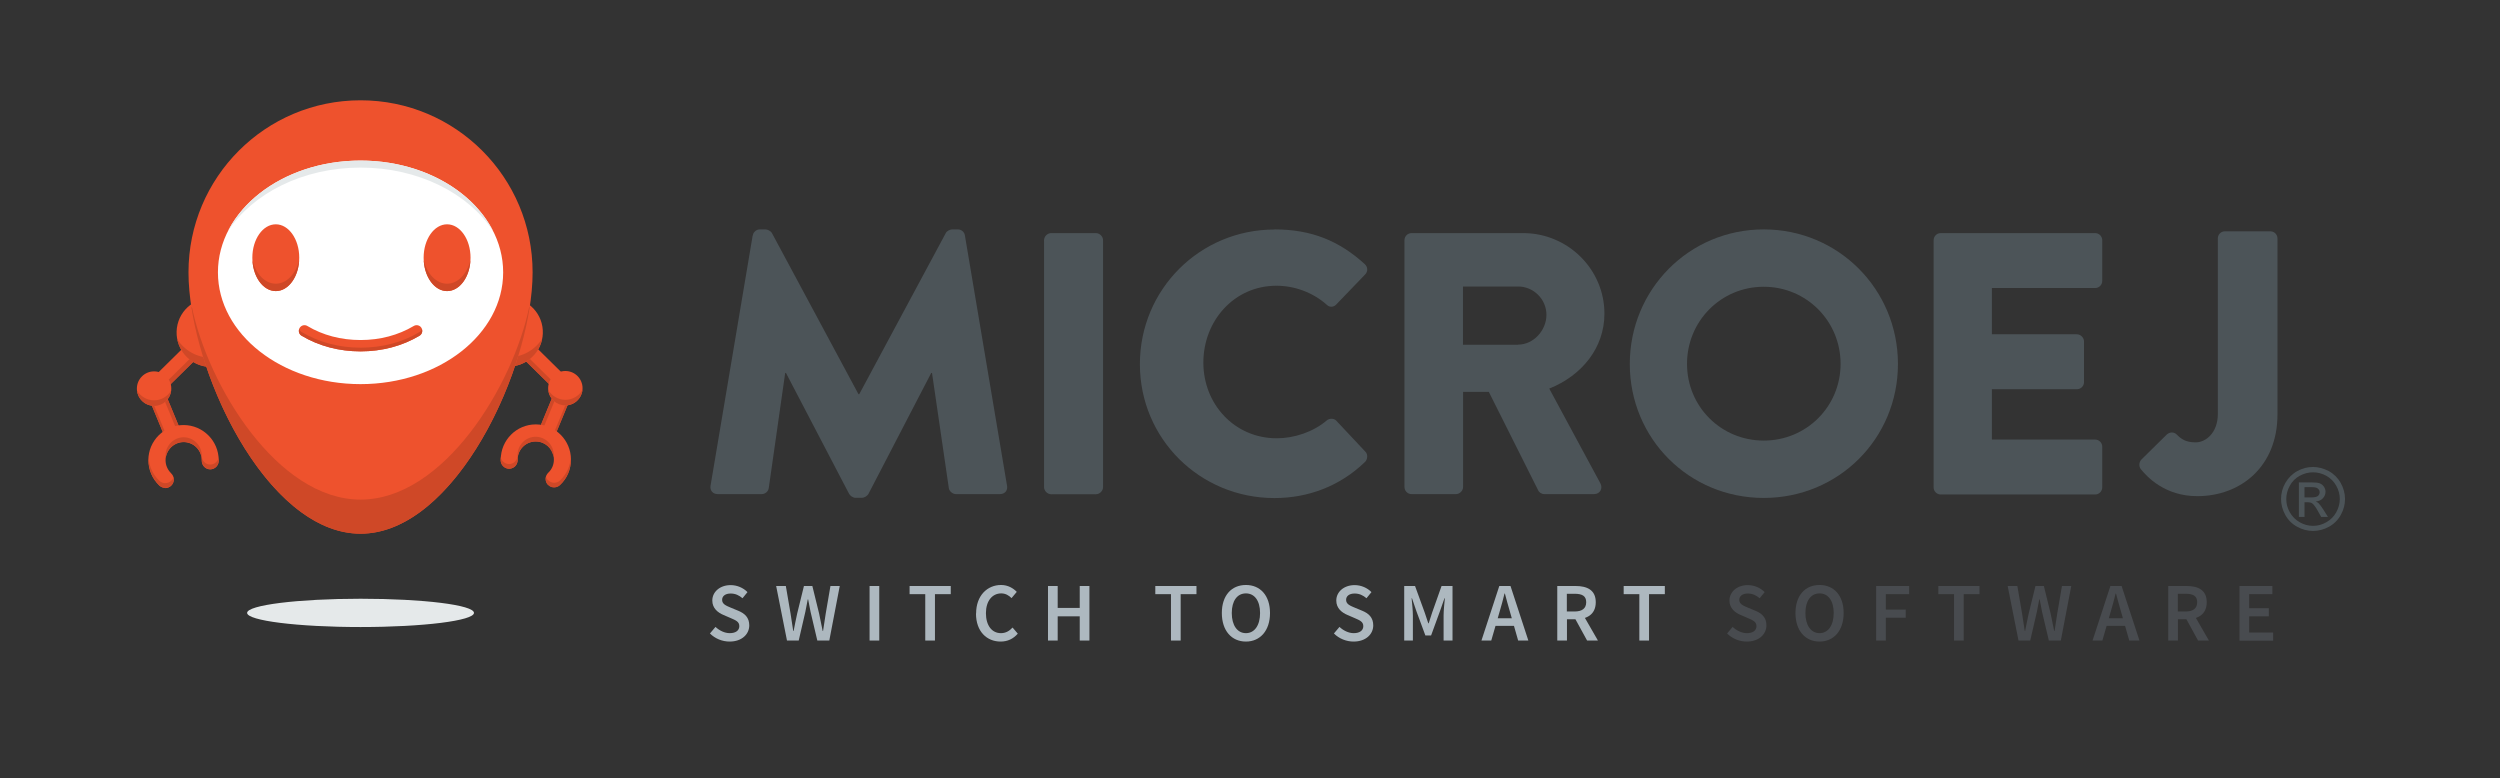 <?xml version="1.0" encoding="UTF-8"?><svg id="mur_power_3" xmlns="http://www.w3.org/2000/svg" viewBox="0 0 196.16 61.05"><rect x="0" y="0" width="196.16" height="61.05" fill="#333333" stroke="none"/><defs><style>.cls-1{fill:#ee522d;}.cls-2{fill:#fff;}.cls-3{fill:#e5e9ea;}.cls-4{fill:#cf4827;}.cls-5{fill:#adb8bf;}.cls-6{fill:#484b4f;}.cls-7{fill:#4c5458;}</style></defs><g><path class="cls-5" d="M55.7,49.71l.44-.52c.31,.29,.72,.49,1.12,.49,.48,0,.75-.22,.75-.55,0-.35-.28-.46-.67-.63l-.58-.25c-.42-.18-.87-.51-.87-1.13,0-.68,.6-1.21,1.44-1.21,.5,0,.99,.21,1.32,.55l-.39,.48c-.27-.23-.56-.37-.93-.37-.41,0-.67,.19-.67,.5,0,.34,.33,.46,.68,.61l.58,.24c.51,.21,.87,.53,.87,1.15,0,.69-.58,1.27-1.54,1.27-.58,0-1.14-.23-1.54-.63Z"/><path class="cls-5" d="M60.88,45.98h.78l.37,2.16c.07,.46,.14,.91,.21,1.37h.03c.09-.46,.18-.92,.28-1.37l.53-2.16h.66l.53,2.16c.09,.44,.19,.91,.28,1.37h.03c.07-.46,.14-.92,.21-1.37l.37-2.16h.73l-.82,4.28h-.94l-.53-2.25c-.07-.33-.13-.66-.19-.98h-.03c-.06,.33-.12,.65-.19,.98l-.52,2.25h-.92l-.85-4.28Z"/><path class="cls-5" d="M68.23,45.98h.76v4.28h-.76v-4.28Z"/><path class="cls-5" d="M72.61,46.62h-1.24v-.64h3.23v.64h-1.24v3.64h-.76v-3.64Z"/><path class="cls-5" d="M76.59,48.13c0-1.4,.88-2.23,1.96-2.23,.54,0,.96,.26,1.23,.54l-.41,.49c-.22-.22-.48-.37-.81-.37-.7,0-1.2,.59-1.2,1.55s.46,1.57,1.18,1.57c.38,0,.67-.18,.91-.44l.41,.48c-.35,.4-.79,.62-1.35,.62-1.08,0-1.93-.79-1.93-2.2Z"/><path class="cls-5" d="M82.23,45.98h.76v1.72h1.73v-1.72h.76v4.28h-.76v-1.9h-1.73v1.9h-.76v-4.28Z"/><path class="cls-5" d="M91.89,46.62h-1.24v-.64h3.23v.64h-1.24v3.64h-.76v-3.64Z"/><path class="cls-5" d="M95.87,48.1c0-1.39,.77-2.2,1.89-2.2s1.89,.82,1.89,2.2-.77,2.24-1.89,2.24-1.89-.85-1.89-2.24Zm3,0c0-.96-.43-1.54-1.11-1.54s-1.11,.58-1.11,1.54,.43,1.58,1.11,1.58,1.11-.62,1.11-1.58Z"/><path class="cls-5" d="M104.66,49.71l.44-.52c.31,.29,.72,.49,1.12,.49,.48,0,.75-.22,.75-.55,0-.35-.28-.46-.67-.63l-.58-.25c-.42-.18-.87-.51-.87-1.13,0-.68,.6-1.21,1.44-1.21,.5,0,.99,.21,1.32,.55l-.39,.48c-.27-.23-.56-.37-.93-.37-.41,0-.67,.19-.67,.5,0,.34,.33,.46,.68,.61l.58,.24c.51,.21,.87,.53,.87,1.15,0,.69-.58,1.27-1.54,1.27-.58,0-1.14-.23-1.54-.63Z"/><path class="cls-5" d="M110.17,45.98h.86l.76,2.09c.09,.27,.18,.56,.28,.84h.03c.09-.28,.18-.57,.27-.84l.74-2.09h.86v4.28h-.7v-1.96c0-.39,.06-.96,.1-1.36h-.03l-.35,1-.7,1.92h-.45l-.71-1.92-.34-1h-.03c.04,.4,.1,.97,.1,1.36v1.96h-.68v-4.28Z"/><path class="cls-5" d="M117.63,45.98h.89l1.4,4.28h-.8l-.65-2.28c-.14-.45-.26-.94-.39-1.41h-.03c-.12,.47-.24,.96-.38,1.41l-.66,2.28h-.77l1.4-4.28Zm-.57,2.53h2.02v.6h-2.02v-.6Z"/><path class="cls-5" d="M122.19,45.98h1.44c.89,0,1.58,.31,1.58,1.27s-.69,1.34-1.58,1.34h-.68v1.67h-.76v-4.28Zm1.36,2c.59,0,.91-.24,.91-.73s-.32-.66-.91-.66h-.61v1.39h.61Zm-.06,.4l.55-.45,1.34,2.33h-.85l-1.03-1.88Z"/><path class="cls-5" d="M128.64,46.62h-1.24v-.64h3.23v.64h-1.24v3.64h-.76v-3.64Z"/><path class="cls-6" d="M135.51,49.71l.44-.52c.31,.29,.72,.49,1.12,.49,.48,0,.75-.22,.75-.55,0-.35-.28-.46-.67-.63l-.58-.25c-.42-.18-.87-.51-.87-1.13,0-.68,.6-1.21,1.44-1.21,.5,0,.99,.21,1.32,.55l-.39,.48c-.27-.23-.56-.37-.93-.37-.41,0-.67,.19-.67,.5,0,.34,.33,.46,.68,.61l.58,.24c.51,.21,.87,.53,.87,1.15,0,.69-.58,1.27-1.54,1.27-.58,0-1.14-.23-1.54-.63Z"/><path class="cls-6" d="M140.88,48.1c0-1.39,.77-2.2,1.89-2.2s1.89,.82,1.89,2.2-.77,2.24-1.89,2.24-1.89-.85-1.89-2.24Zm3,0c0-.96-.43-1.54-1.11-1.54s-1.11,.58-1.11,1.54,.43,1.58,1.11,1.58,1.11-.62,1.11-1.58Z"/><path class="cls-6" d="M147.21,45.98h2.59v.64h-1.83v1.21h1.56v.64h-1.56v1.79h-.76v-4.28Z"/><path class="cls-6" d="M153.33,46.62h-1.24v-.64h3.23v.64h-1.24v3.64h-.76v-3.64Z"/><path class="cls-6" d="M157.51,45.98h.78l.37,2.16c.07,.46,.14,.91,.21,1.37h.03c.09-.46,.18-.92,.28-1.37l.53-2.16h.66l.53,2.16c.09,.44,.19,.91,.28,1.37h.03c.07-.46,.14-.92,.21-1.37l.37-2.16h.73l-.82,4.28h-.94l-.53-2.25c-.07-.33-.13-.66-.19-.98h-.03c-.06,.33-.12,.65-.19,.98l-.52,2.25h-.92l-.85-4.28Z"/><path class="cls-6" d="M165.58,45.98h.89l1.4,4.28h-.8l-.65-2.28c-.14-.45-.26-.94-.39-1.41h-.03c-.12,.47-.24,.96-.38,1.41l-.66,2.28h-.77l1.4-4.28Zm-.57,2.53h2.02v.6h-2.02v-.6Z"/><path class="cls-6" d="M170.13,45.98h1.44c.89,0,1.58,.31,1.58,1.27s-.69,1.34-1.58,1.34h-.68v1.67h-.76v-4.28Zm1.36,2c.59,0,.91-.24,.91-.73s-.32-.66-.91-.66h-.61v1.39h.61Zm-.06,.4l.55-.45,1.34,2.33h-.85l-1.03-1.88Z"/><path class="cls-6" d="M175.72,45.98h2.58v.64h-1.82v1.1h1.54v.64h-1.54v1.27h1.88v.64h-2.64v-4.28Z"/></g><g><g><path class="cls-7" d="M59.07,18.47c.03-.26,.29-.47,.53-.47h.47c.15,0,.41,.12,.5,.29l6.79,12.64h.06l6.79-12.64c.09-.18,.35-.29,.5-.29h.47c.23,0,.5,.2,.53,.47l3.31,19.66c.06,.38-.2,.64-.56,.64h-3.45c-.26,0-.53-.23-.56-.47l-1.32-9.04h-.06l-4.92,9.48c-.09,.18-.35,.32-.5,.32h-.53c-.18,0-.41-.15-.5-.32l-4.95-9.48h-.06l-1.29,9.04c-.03,.24-.26,.47-.56,.47h-3.45c-.35,0-.61-.26-.56-.64l3.31-19.66Z"/><path class="cls-7" d="M81.92,18.85c0-.29,.26-.56,.56-.56h3.51c.29,0,.56,.26,.56,.56v19.37c0,.29-.26,.56-.56,.56h-3.51c-.29,0-.56-.26-.56-.56V18.85Z"/><path class="cls-7" d="M100,18c2.92,0,5.09,.91,7.08,2.72,.26,.23,.26,.59,.03,.82l-2.28,2.37c-.21,.21-.53,.21-.73,0-1.08-.96-2.52-1.49-3.95-1.49-3.31,0-5.73,2.75-5.73,6.03s2.46,5.94,5.76,5.94c1.37,0,2.87-.5,3.92-1.4,.2-.18,.59-.18,.76,.03l2.28,2.43c.2,.2,.17,.59-.03,.79-1.99,1.93-4.51,2.84-7.11,2.84-5.85,0-10.56-4.65-10.56-10.51s4.71-10.56,10.56-10.56Z"/><path class="cls-7" d="M110.2,18.85c0-.29,.23-.56,.56-.56h8.75c3.51,0,6.38,2.84,6.38,6.32,0,2.69-1.78,4.86-4.33,5.88l4.01,7.43c.21,.38,0,.85-.5,.85h-3.89c-.24,0-.41-.15-.47-.26l-3.89-7.76h-2.02v7.46c0,.29-.26,.56-.56,.56h-3.48c-.32,0-.56-.26-.56-.56V18.85Zm8.92,8.19c1.2,0,2.22-1.11,2.22-2.34s-1.02-2.22-2.22-2.22h-4.33v4.57h4.33Z"/><path class="cls-7" d="M151.72,18.85c0-.29,.23-.56,.56-.56h12.11c.32,0,.56,.26,.56,.56v3.19c0,.29-.23,.56-.56,.56h-8.1v3.63h6.67c.29,0,.56,.26,.56,.56v3.19c0,.32-.26,.56-.56,.56h-6.67v3.95h8.1c.32,0,.56,.26,.56,.56v3.19c0,.29-.23,.56-.56,.56h-12.11c-.32,0-.56-.26-.56-.56V18.85Z"/><path class="cls-7" d="M168.02,36.06l1.99-1.96c.23-.21,.56-.23,.79,0,.35,.35,.7,.61,1.49,.61s1.73-.76,1.73-2.22v-13.78c0-.29,.23-.56,.55-.56h3.57c.32,0,.56,.26,.56,.56v13.81c0,4.07-2.87,6.41-6.29,6.41-2.55,0-3.95-1.52-4.45-2.14-.15-.23-.12-.53,.06-.73Z"/><path class="cls-7" d="M138.39,18c-5.85,0-10.51,4.71-10.51,10.56s4.65,10.51,10.51,10.51,10.53-4.65,10.53-10.51-4.68-10.56-10.53-10.56Zm0,16.57c-3.35,0-6.02-2.67-6.02-6.02s2.66-6.05,6.02-6.05,6.03,2.7,6.03,6.05-2.68,6.02-6.03,6.02Z"/></g><g><rect class="cls-1" x="41.46" y="25.12" width="1.34" height="6.27" transform="translate(-7.57 38.42) rotate(-45.41)"/><rect class="cls-4" x="41.6" y="25.47" width=".35" height="6.27" transform="translate(-7.92 38.27) rotate(-45.4)"/><rect class="cls-1" x="41.61" y="31.63" width="3.98" height="1.34" transform="translate(-2.9 60.27) rotate(-67.56)"/><polygon class="cls-4" points="43.95 30.41 42.47 33.98 42.22 33.88 43.74 30.21 44.98 30.72 44.93 30.82 43.95 30.41"/><polygon class="cls-4" points="44.8 30.72 43.72 30.27 43.74 30.21 44.98 30.72 43.46 34.39 43.31 34.33 44.8 30.72"/><circle class="cls-1" cx="39.89" cy="26.06" r="2.7" transform="translate(-3.7 6.83) rotate(-9.35)"/><path class="cls-4" d="M39.89,28.03c-1.11,0-2.09-.58-2.65-1.45,.24,1.24,1.34,2.18,2.65,2.18s2.41-.94,2.65-2.18c-.56,.87-1.54,1.45-2.65,1.45Z"/><path class="cls-1" d="M45.71,30.46c0-.75-.61-1.35-1.35-1.35s-1.35,.61-1.35,1.35,.61,1.35,1.35,1.35,1.35-.61,1.35-1.35Z"/><path class="cls-4" d="M44.36,31.37c-.57,0-1.07-.31-1.34-.77,.07,.68,.64,1.21,1.34,1.21s1.27-.53,1.34-1.21c-.27,.46-.77,.77-1.34,.77Z"/><path class="cls-1" d="M43,38.04c-.26-.27-.25-.69,.02-.95,.29-.27,.44-.64,.44-1.03,0-.79-.64-1.42-1.42-1.42s-1.41,.62-1.42,1.39c0,.02,0,.05,0,.07,0,.37-.29,.67-.66,.68h0c-.35,0-.64-.27-.67-.62v-.1c0-1.52,1.23-2.76,2.75-2.76s2.76,1.24,2.76,2.76c0,.76-.3,1.47-.86,1.99-.13,.12-.3,.18-.46,.18-.18,0-.35-.07-.48-.21Z"/><g><path class="cls-4" d="M43,37.67c.13,.14,.31,.21,.48,.21,.17,0,.33-.06,.46-.18,.51-.48,.8-1.12,.85-1.81,0,.06,0,.12,0,.19,0,.76-.3,1.47-.86,1.99-.13,.12-.3,.18-.46,.18-.18,0-.35-.07-.48-.21-.17-.18-.21-.42-.15-.64,.03,.1,.07,.19,.15,.27Z"/><path class="cls-4" d="M39.95,36.41h0c.37,0,.66-.31,.66-.68,0-.02,0-.04,0-.07,.02-.77,.65-1.39,1.42-1.39s1.42,.64,1.42,1.42c0,.06-.01,.13-.02,.19-.09-.7-.68-1.24-1.4-1.24-.78,0-1.41,.62-1.42,1.39,0,.02,0,.05,0,.07,0,.37-.29,.67-.66,.68h0c-.35,0-.64-.27-.67-.62v-.1c0-.08,0-.16,0-.24,.04,.33,.32,.59,.66,.59Z"/></g><rect class="cls-1" x="11.19" y="27.62" width="6.27" height="1.34" transform="translate(-15.74 18.2) rotate(-44.59)"/><rect class="cls-4" x="11.53" y="28.46" width="6.27" height=".35" transform="translate(-15.89 18.54) rotate(-44.6)"/><rect class="cls-1" x="12.18" y="30.34" width="1.34" height="3.98" transform="translate(-11.37 7.35) rotate(-22.44)"/><polygon class="cls-4" points="12.5 30.44 13.98 34.02 14.23 33.92 12.71 30.24 11.47 30.75 11.51 30.85 12.5 30.44"/><polygon class="cls-4" points="11.65 30.75 12.73 30.3 12.71 30.24 11.47 30.75 12.99 34.43 13.14 34.36 11.65 30.75"/><circle class="cls-1" cx="16.56" cy="26.09" r="2.7" transform="translate(-12.64 36.21) rotate(-76.72)"/><path class="cls-4" d="M16.56,28.07c1.11,0,2.09-.58,2.65-1.45-.24,1.24-1.34,2.18-2.65,2.18s-2.41-.94-2.65-2.18c.56,.87,1.54,1.45,2.65,1.45Z"/><circle class="cls-1" cx="12.09" cy="30.49" r="1.35"/><path class="cls-4" d="M12.09,31.41c.57,0,1.07-.31,1.34-.77-.07,.68-.64,1.21-1.34,1.21s-1.27-.53-1.34-1.21c.27,.46,.77,.77,1.34,.77Z"/><path class="cls-1" d="M41.79,21.37c0-7.46-6.04-13.5-13.5-13.5s-13.5,6.04-13.5,13.5,6.04,20.5,13.5,20.5,13.5-13.04,13.5-20.5Z"/><ellipse class="cls-2" cx="28.29" cy="21.37" rx="11.19" ry="8.77"/><path class="cls-3" d="M28.29,13.15c4.53,0,8.46,2.02,10.4,4.98-1.64-3.24-5.68-5.53-10.4-5.53s-8.75,2.29-10.4,5.53c1.94-2.96,5.87-4.98,10.4-4.98Z"/><ellipse class="cls-1" cx="35.08" cy="20.22" rx="1.84" ry="2.62"/><path class="cls-4" d="M35.08,22.26c-.84,0-1.55-.75-1.83-1.81,.08,1.34,.87,2.39,1.83,2.39s1.75-1.05,1.83-2.39c-.28,1.06-.99,1.81-1.83,1.81Z"/><ellipse class="cls-1" cx="21.64" cy="20.22" rx="1.84" ry="2.62"/><path class="cls-1" d="M28.29,27.57c-1.68,0-3.28-.43-4.63-1.23-.21-.13-.28-.4-.15-.61,.13-.21,.4-.28,.61-.15,1.2,.72,2.64,1.1,4.17,1.1s2.96-.38,4.17-1.1c.21-.13,.49-.06,.61,.15,.13,.21,.06,.48-.15,.61-1.34,.81-2.94,1.23-4.63,1.23Z"/><path class="cls-4" d="M32.92,26.05c-1.34,.81-2.94,1.23-4.63,1.23s-3.28-.43-4.63-1.23c-.09-.05-.15-.14-.18-.23-.07,.19,0,.41,.18,.52,1.34,.81,2.94,1.23,4.63,1.23s3.28-.43,4.63-1.23c.18-.11,.25-.33,.18-.52-.03,.09-.09,.18-.18,.23Z"/><path class="cls-4" d="M41.52,24.09c-1.26,6.15-6.7,15.11-13.23,15.11s-11.97-8.96-13.23-15.11c-.01-.05-.04,0-.03,.1,1.19,7.51,6.67,17.69,13.26,17.69s12.06-10.17,13.26-17.69c.01-.11-.02-.15-.03-.1Z"/><path class="cls-4" d="M21.64,22.26c-.84,0-1.55-.75-1.83-1.81,.08,1.34,.87,2.39,1.83,2.39s1.75-1.05,1.83-2.39c-.28,1.06-.99,1.81-1.83,1.81Z"/><path class="cls-3" d="M37.19,48.09c0-.62-3.98-1.11-8.9-1.11s-8.9,.5-8.9,1.11,3.98,1.11,8.9,1.11,8.9-.5,8.9-1.11Z"/><path class="cls-1" d="M12.96,38.28c-.17,0-.33-.06-.46-.18-.55-.53-.86-1.24-.86-1.99,0-1.52,1.24-2.76,2.76-2.76s2.76,1.24,2.76,2.76v.1c-.03,.35-.32,.62-.67,.62h0c-.37,0-.66-.31-.66-.68,0-.02,0-.04,0-.07-.02-.77-.65-1.39-1.42-1.39s-1.42,.64-1.42,1.42c0,.39,.16,.75,.44,1.03,.27,.26,.28,.68,.02,.95-.13,.14-.31,.21-.48,.21Zm4.19-2.07h0Zm0-.05h0Zm0,0h0Z"/><g><path class="cls-4" d="M13.45,37.7c-.13,.14-.31,.21-.48,.21-.17,0-.33-.06-.46-.18-.51-.48-.8-1.12-.85-1.81,0,.06,0,.12,0,.19,0,.76,.3,1.47,.86,1.99,.13,.12,.3,.18,.46,.18,.18,0,.35-.07,.48-.21,.17-.18,.21-.42,.15-.64-.03,.1-.07,.19-.15,.27Z"/><path class="cls-4" d="M16.49,36.45h0c-.37,0-.66-.31-.66-.68,0-.02,0-.04,0-.07-.02-.77-.65-1.39-1.42-1.39s-1.42,.64-1.42,1.42c0,.06,.01,.13,.02,.19,.09-.7,.68-1.24,1.4-1.24,.78,0,1.41,.62,1.42,1.39,0,.02,0,.05,0,.07,0,.37,.29,.67,.66,.68h0c.35,0,.64-.27,.67-.62v-.1c0-.08,0-.16,0-.24-.04,.33-.32,.59-.66,.59Z"/></g></g><path class="cls-7" d="M181.48,36.64c.42,0,.83,.11,1.24,.32,.4,.22,.71,.53,.94,.93,.22,.4,.34,.82,.34,1.26s-.11,.85-.33,1.25c-.22,.4-.53,.71-.93,.93-.4,.22-.82,.33-1.25,.33s-.85-.11-1.25-.33c-.4-.22-.71-.53-.93-.93-.22-.4-.33-.82-.33-1.25s.11-.86,.34-1.26c.23-.4,.54-.71,.94-.93,.4-.22,.81-.32,1.24-.32Zm0,.42c-.35,0-.7,.09-1.03,.27-.33,.18-.6,.44-.78,.78-.19,.34-.28,.69-.28,1.05s.09,.71,.28,1.04c.19,.33,.44,.59,.78,.78,.33,.19,.68,.28,1.04,.28s.71-.09,1.04-.28c.33-.19,.59-.44,.78-.78,.18-.33,.28-.68,.28-1.04s-.09-.71-.28-1.05c-.19-.34-.45-.59-.78-.78-.34-.18-.68-.27-1.03-.27Zm-1.1,3.49v-2.7h.93c.32,0,.55,.02,.69,.07,.14,.05,.26,.14,.34,.26,.08,.12,.13,.26,.13,.4,0,.2-.07,.37-.21,.52-.14,.15-.33,.23-.56,.25,.1,.04,.17,.09,.23,.14,.11,.11,.24,.29,.4,.54l.33,.53h-.53l-.24-.43c-.19-.34-.34-.54-.46-.63-.08-.06-.2-.09-.35-.09h-.26v1.15h-.44Zm.44-1.52h.53c.25,0,.43-.04,.52-.11,.09-.08,.14-.18,.14-.3,0-.08-.02-.15-.07-.21-.04-.06-.11-.11-.18-.14-.08-.03-.22-.05-.44-.05h-.5v.82Z"/></g></svg>